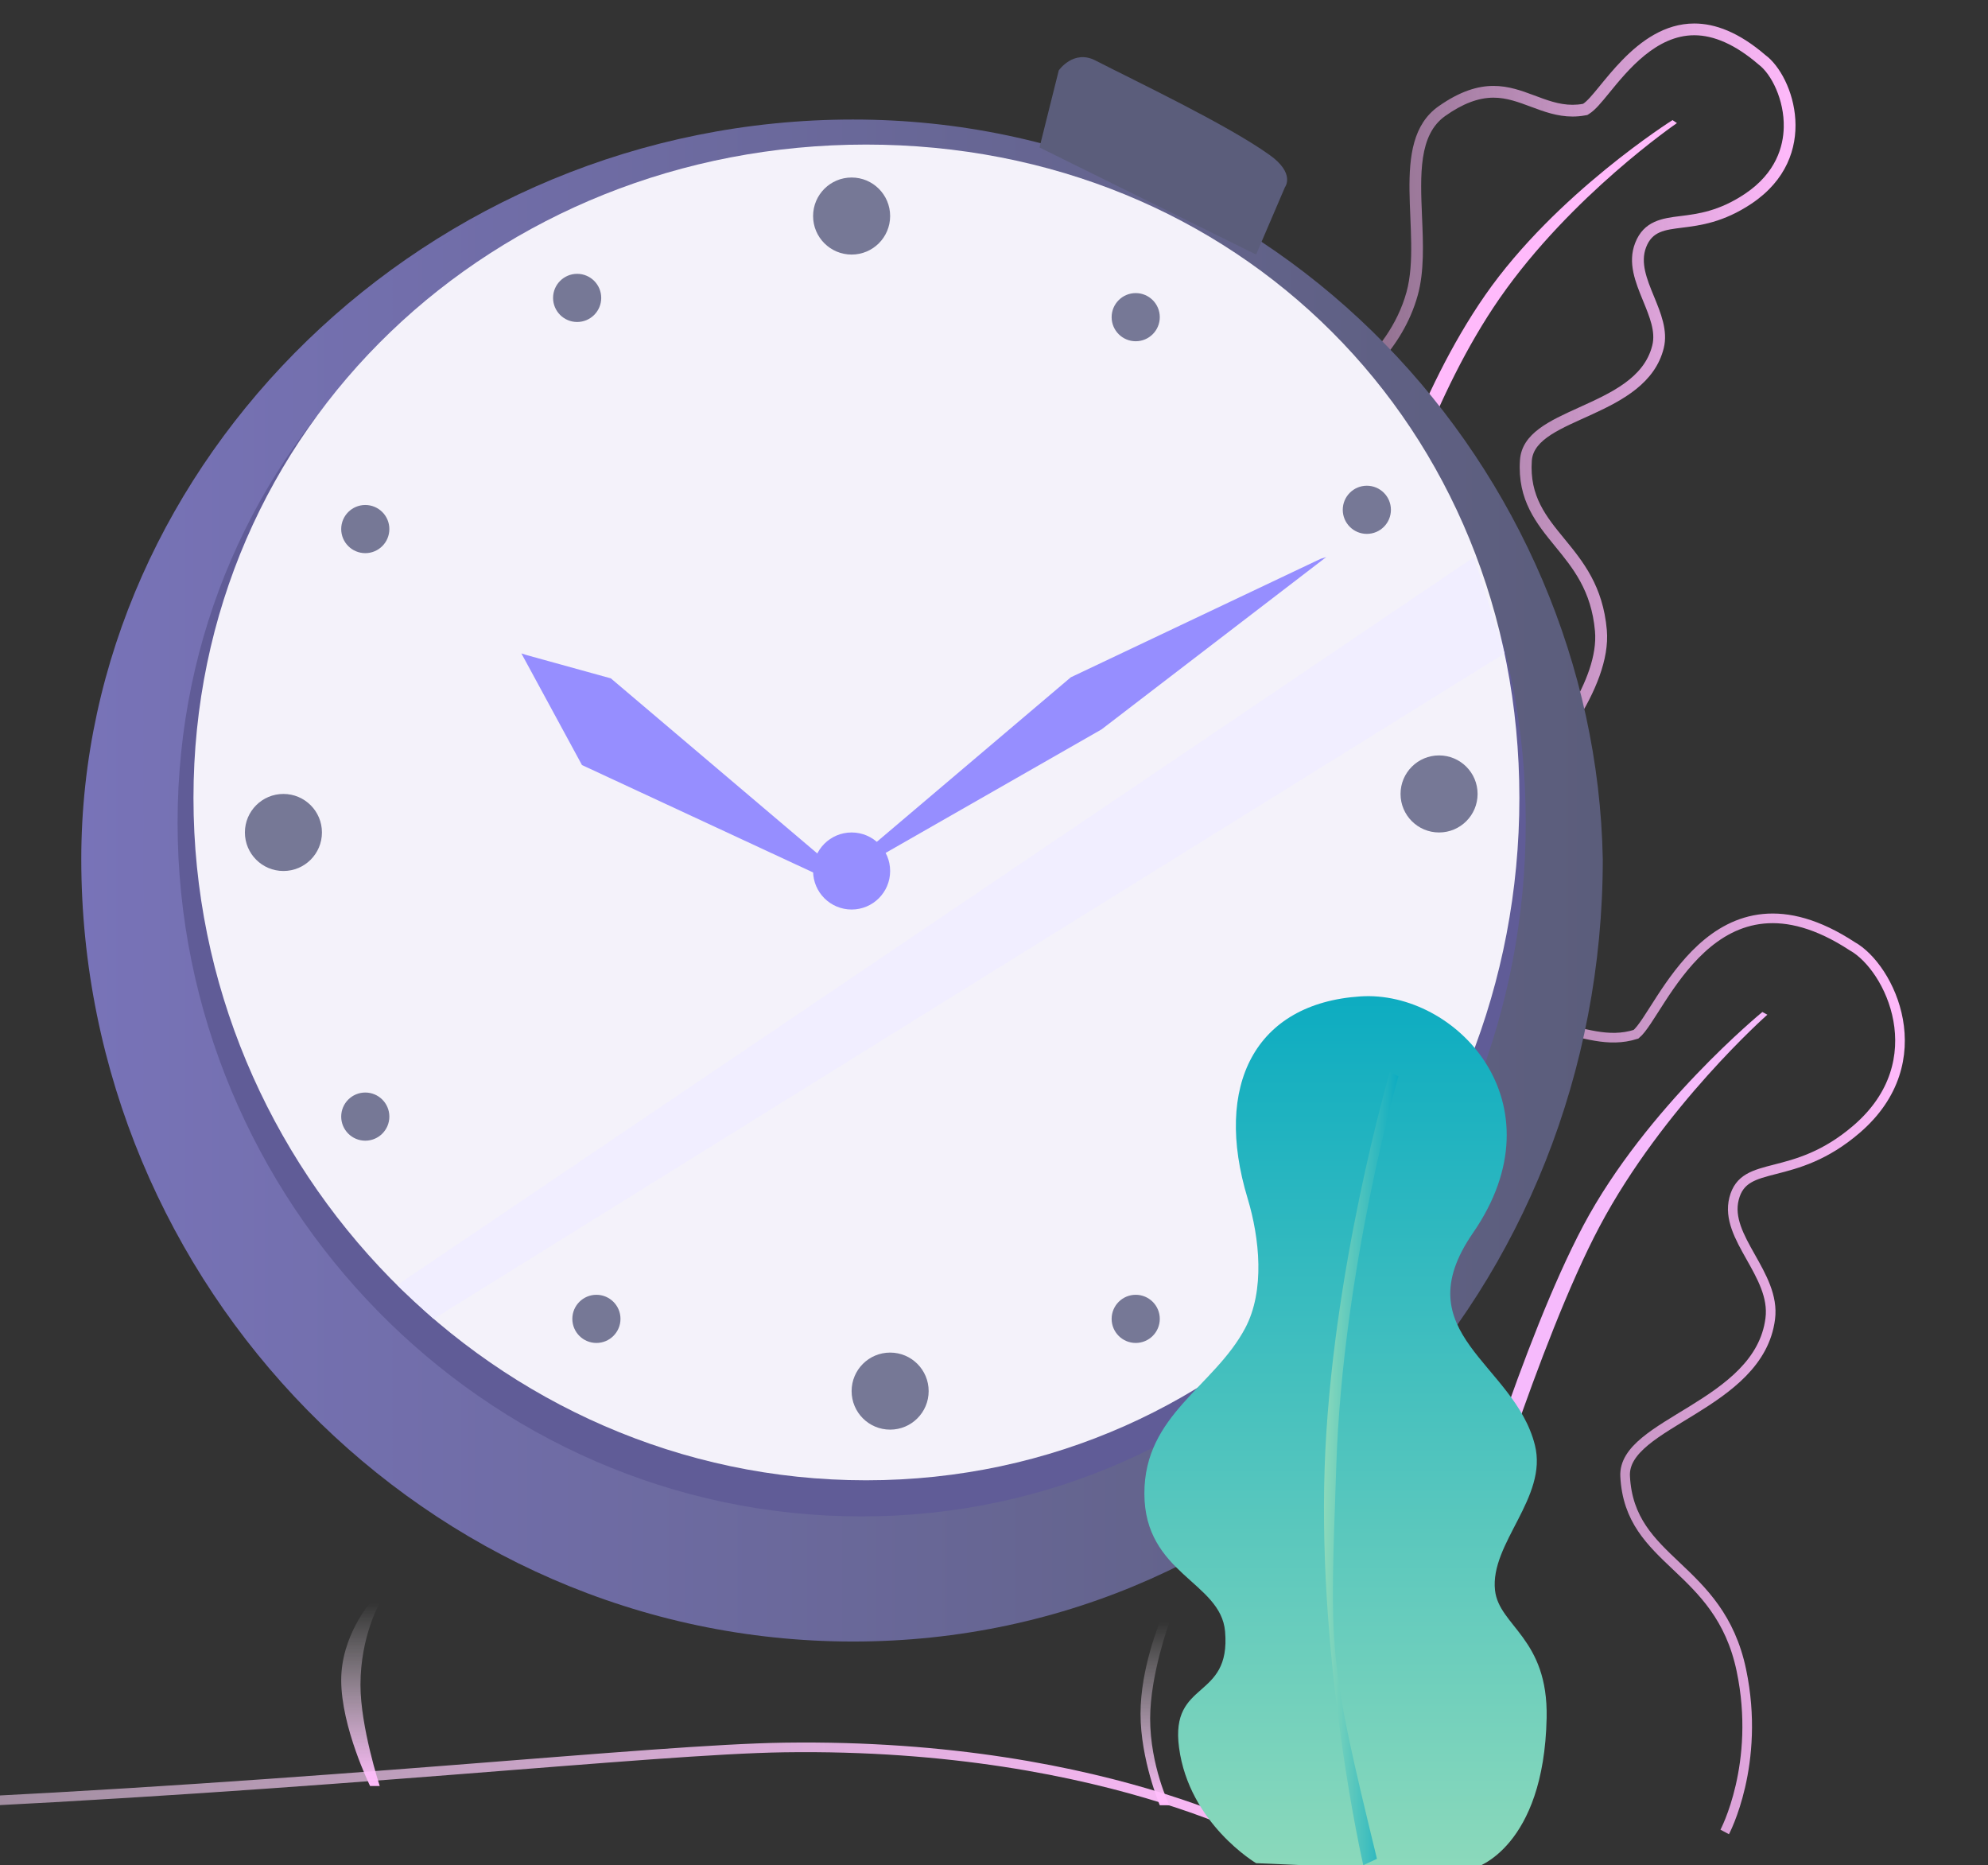<?xml version="1.0" encoding="utf-8"?>
<!-- Generator: Adobe Illustrator 23.0.2, SVG Export Plug-In . SVG Version: 6.00 Build 0)  -->
<svg version="1.1" xmlns="http://www.w3.org/2000/svg" xmlns:xlink="http://www.w3.org/1999/xlink" x="0px" y="0px"
	 viewBox="0 0 206.43 193.64" style="enable-background:new 0 0 206.43 193.64;" xml:space="preserve">
<rect x="0" y="0" width="206.43" height="193.64" fill="#333333" stroke="none"/>
<style type="text/css">
	.st0{display:none;opacity:0.349;enable-background:new    ;}
	.st1{display:inline;}
	.st2{fill:#F0EDFA;}
	.st3{display:none;opacity:0.38;enable-background:new    ;}
	.st4{fill:#EAE5FB;}
	.st5{enable-background:new    ;}
	.st6{fill:#F6BAFC;}
	.st7{fill-rule:evenodd;clip-rule:evenodd;fill:none;stroke:url(#SVGID_1_);stroke-miterlimit:100;}
	.st8{fill:#FFBAFB;}
	.st9{fill:url(#SVGID_2_);}
	.st10{fill-rule:evenodd;clip-rule:evenodd;fill:none;stroke:url(#SVGID_3_);stroke-miterlimit:100;}
	.st11{fill:url(#SVGID_4_);}
	.st12{fill:url(#SVGID_5_);}
	.st13{fill:url(#SVGID_6_);}
	.st14{fill:#605C97;}
	.st15{fill:#F4F2FA;}
	.st16{fill:#F1EEFF;}
	.st17{fill:#5B5D7B;}
	.st18{fill:#767896;}
	.st19{fill:#968EFF;}
	.st20{fill:url(#SVGID_7_);}
	.st21{fill:url(#SVGID_8_);}
</style>
<g id="Rounded_Rectangle_1_copy_1_" class="st0">
	<g id="Rounded_Rectangle_1_copy" class="st1">
		<g>
			<path class="st2" d="M-212.57,117.93c0,29.32,0,42.5,0,42.5c0,18.23,14.77,33,33,33h348c18.23,0,33-14.77,33-33v-156
				C158.93,53.1-20.07,141.42-212.57,117.93z"/>
		</g>
	</g>
</g>
<g id="Rounded_Rectangle_1_copy_2_1_" class="st3">
	<g id="Rounded_Rectangle_1_copy_2" class="st1">
		<g>
			<path class="st4" d="M-5.07,193.43c74.43,1.58,172.5,0,172.5,0c18.23,0,33-14.77,33-33v-84C123.2,188.93-5.34,193.43-5.07,193.43
				z"/>
		</g>
	</g>
</g>
<g id="Shape_3_5_" class="st5">
	<g id="Shape_3">
		<g>
			<path class="st6" d="M183,105.07c0,0-12.05,9.86-18.59,22.17c-6.36,11.98-12.65,33.45-12.65,33.45l1.08,1.73
				c0,0,6.97-23.24,13.25-35.07c6.61-12.45,17.43-22,17.43-22L183,105.07z"/>
		</g>
	</g>
</g>
<g id="Shape_4_3_" class="st5">
	<linearGradient id="SVGID_1_" gradientUnits="userSpaceOnUse" x1="133.98" y1="142.646" x2="197.807" y2="142.646">
		<stop  offset="0" style="stop-color:#FFBAFB;stop-opacity:0.4"/>
		<stop  offset="1" style="stop-color:#FFBAFB"/>
	</linearGradient>
	<path class="st7" d="M179.09,190.2c0,0,3.77-7.05,1.73-16.79c-2.3-10.97-11.61-11.09-12.07-20.14
		c-0.28-5.56,13.92-7.28,15.07-16.36c0.59-4.61-4.8-8.4-3.76-12.46c1.08-4.21,6.14-1.54,12.74-7.23c8.17-7.04,3.45-16.8-0.47-18.98
		c-14.41-9.43-19.86,7.02-22.45,9.14c-5.87,1.87-10.29-4.61-18.32,2.67c-5.92,5.37-0.1,16.26-1.27,23.96
		c-1.33,8.74-15.87,38.26-15.87,38.26"/>
</g>
<g id="Shape_3_4_" class="st5">
	<g id="Shape_3_1_">
		<g>
			<path class="st8" d="M173.67,12.47c0,0-12.12,7.63-19.45,18.17c-7.13,10.25-10.79,23.28-10.79,23.28l1.53,0.29
				c0,0,3.74-13.15,10.79-23.28c7.41-10.65,18.38-18.15,18.38-18.15L173.67,12.47L173.67,12.47z"/>
		</g>
	</g>
</g>
<g id="Shape_4_2_" class="st5">
	<g id="Shape_4_1_">
		<g>
			<linearGradient id="SVGID_2_" gradientUnits="userSpaceOnUse" x1="137.422" y1="43.432" x2="186.441" y2="43.432">
				<stop  offset="0" style="stop-color:#FFBAFB;stop-opacity:0.4"/>
				<stop  offset="1" style="stop-color:#FFBAFB"/>
			</linearGradient>
			<path class="st9" d="M175.93,3.66c2.07,0,4.29,1,6.6,2.97l0.03,0.03l0.04,0.03c1.34,0.99,2.69,3.7,2.62,6.53
				c-0.04,1.95-0.78,4.73-4.02,6.9c-2.7,1.81-4.91,2.09-6.69,2.31c-1.88,0.23-3.82,0.48-4.72,2.8c-0.8,2.06,0.03,4.07,0.83,6.02
				c0.67,1.64,1.31,3.18,0.95,4.61c-0.84,3.39-4.29,4.94-7.62,6.45c-3.05,1.38-5.93,2.68-6.12,5.46c-0.28,4.15,1.72,6.59,3.65,8.95
				c1.85,2.26,3.77,4.6,4.14,8.81c0.44,5-4.55,11.46-7.71,15L139,41.35c2.05-1.35,6.63-4.94,8.22-10.71
				c0.68-2.47,0.56-5.35,0.44-8.14c-0.18-4.37-0.36-8.5,2.41-10.46c1.81-1.28,3.44-1.9,5.01-1.9c1.37,0,2.59,0.46,3.88,0.94
				c1.34,0.5,2.73,1.02,4.33,1.02c0.44,0,0.88-0.04,1.31-0.12l0.23-0.04l0.2-0.13c0.62-0.39,1.24-1.15,2.09-2.19
				C169.06,7.24,172,3.66,175.93,3.66 M175.93,2.44c-6.15,0-9.86,7.27-11.55,8.34c-0.37,0.07-0.74,0.1-1.09,0.1
				c-2.82,0-5.09-1.96-8.21-1.96c-1.61,0-3.45,0.53-5.71,2.12c-5.28,3.73-1.64,13.16-3.32,19.28c-1.91,6.95-8.62,10.57-8.62,10.57
				l20.18,41.78c3.24-3.42,9.77-11.15,9.24-17.26c-0.8-9.13-8.29-10.19-7.79-17.57c0.31-4.53,11.9-4.46,13.7-11.69
				c0.91-3.67-3.06-7.3-1.83-10.48c1.27-3.3,5.09-0.61,10.95-4.53c7.25-4.86,4.39-13.25,1.44-15.42
				C180.54,3.33,178.08,2.44,175.93,2.44L175.93,2.44z M157.6,82.66c-0.05,0.05-0.09,0.09-0.13,0.14L157.6,82.66L157.6,82.66
				L157.6,82.66z M157.47,82.8l-1.62,1.63C155.85,84.43,156.5,83.82,157.47,82.8L157.47,82.8z"/>
		</g>
	</g>
</g>
<g id="Shape_16_1_" class="st5">
	<linearGradient id="SVGID_3_" gradientUnits="userSpaceOnUse" x1="-159.593" y1="186.883" x2="134.692" y2="186.883">
		<stop  offset="0" style="stop-color:#FFFFFF;stop-opacity:0"/>
		<stop  offset="1" style="stop-color:#FFBAFB"/>
	</linearGradient>
	<path class="st10" d="M-159.58,191.93c0,0,82.12-1.51,149.01-4.5c44.66-1.99,78.19-5.8,92-6c34.5-0.5,53,11,53,11"/>
</g>
<g id="Shape_17_1_" class="st5">
	<g id="Shape_17">
		<g>
			<linearGradient id="SVGID_4_" gradientUnits="userSpaceOnUse" x1="119.928" y1="168.429" x2="119.928" y2="187.429">
				<stop  offset="0" style="stop-color:#FFFFFF;stop-opacity:0"/>
				<stop  offset="1" style="stop-color:#FFBAFB"/>
			</linearGradient>
			<path class="st11" d="M121.43,168.43h-1c0,0-2,4.75-2,9.5c0,4.75,2,9.5,2,9.5h1c0,0-2-4.09-2-9
				C119.43,173.85,121.43,168.43,121.43,168.43L121.43,168.43z"/>
		</g>
	</g>
</g>
<g id="Shape_17_copy_1_" class="st5">
	<g id="Shape_17_copy">
		<g>
			<linearGradient id="SVGID_5_" gradientUnits="userSpaceOnUse" x1="37.428" y1="166.429" x2="37.428" y2="185.429">
				<stop  offset="0" style="stop-color:#FFFFFF;stop-opacity:0"/>
				<stop  offset="1" style="stop-color:#FFBAFB"/>
			</linearGradient>
			<path class="st12" d="M39.43,166.43h-1c0,0-3,3.42-3,8c0,4.91,3,11,3,11h1c0,0-2-6.11-2-10.5
				C37.43,169.87,39.43,166.43,39.43,166.43L39.43,166.43z"/>
		</g>
	</g>
</g>
<g id="Ellipse_1_copy_2_1_" class="st5">
	<g id="Ellipse_1_copy_2">
		<g>
			<linearGradient id="SVGID_6_" gradientUnits="userSpaceOnUse" x1="8.433" y1="91.426" x2="166.424" y2="91.426">
				<stop  offset="0" style="stop-color:#7873B8"/>
				<stop  offset="1" style="stop-color:#5B5D7B"/>
			</linearGradient>
			<path class="st13" d="M88.58,12.41c-44.26,0-80.14,35.56-80.14,76.79c0,44.23,35.88,81.23,80.14,81.23
				c44.26,0,77.85-37,77.85-81.23C165.67,48.98,132.84,12.41,88.58,12.41z"/>
		</g>
	</g>
</g>
<g id="Ellipse_1_copy_1_" class="st5">
	<g id="Ellipse_1_copy">
		<g>
			<path class="st14" d="M89.45,16.41c-39.22,0-71.01,29.76-71.01,68.99s31.79,72.04,71.01,72.04c39.22,0,68.98-32.81,68.98-72.04
				S128.66,16.41,89.45,16.41z"/>
		</g>
	</g>
</g>
<g id="Ellipse_1_1_" class="st5">
	<g id="Ellipse_1">
		<g>
			<path class="st15" d="M89.93,15.01c-38.57,0-69.84,29.27-69.84,67.84c0,38.57,31.27,70.84,69.84,70.84s67.84-32.27,67.84-70.84
				C157.77,44.28,128.5,15.01,89.93,15.01z"/>
		</g>
	</g>
	<polygon class="st16" points="153.06,57.84 41.24,133.42 45.03,136.93 156.23,67.84 	"/>
</g>
<g id="Shape_1_3_" class="st5">
	<g id="Shape_1">
		<g>
			<path class="st17" d="M131.82,16.08c-4.4-3.15-13.95-7.68-18.07-9.8c-2.28-1.18-3.81,1.03-3.81,1.03l-2,8l22.49,11.12l3-7
				C133.43,19.43,134.54,18.01,131.82,16.08z"/>
		</g>
	</g>
</g>
<g id="Ellipse_2_1_" class="st5">
	<g id="Ellipse_2">
		<g>
			<path class="st18" d="M29.43,82.43c-2.21,0-4,1.79-4,4c0,2.21,1.79,4,4,4c2.21,0,4-1.79,4-4C33.43,84.22,31.64,82.43,29.43,82.43
				z"/>
		</g>
	</g>
</g>
<g id="Ellipse_2_copy_1_" class="st5">
	<g id="Ellipse_2_copy">
		<g>
			<circle class="st18" cx="149.43" cy="82.43" r="4"/>
		</g>
	</g>
</g>
<g id="Ellipse_2_copy_2_1_" class="st5">
	<g id="Ellipse_2_copy_2">
		<g>
			<path class="st18" d="M88.43,18.43c-2.21,0-4,1.79-4,4c0,2.21,1.79,4,4,4c2.21,0,4-1.79,4-4C92.43,20.22,90.64,18.43,88.43,18.43
				z"/>
		</g>
	</g>
</g>
<g id="Ellipse_2_copy_4_1_" class="st5">
	<g id="Ellipse_2_copy_4">
		<g>
			<path class="st18" d="M92.43,140.43c-2.21,0-4,1.79-4,4c0,2.21,1.79,4,4,4c2.21,0,4-1.79,4-4
				C96.43,142.22,94.64,140.43,92.43,140.43z"/>
		</g>
	</g>
</g>
<g id="Ellipse_2_copy_5_1_" class="st5">
	<g id="Ellipse_2_copy_5">
		<g>
			<path class="st18" d="M117.93,134.43c-1.38,0-2.5,1.12-2.5,2.5c0,1.38,1.12,2.5,2.5,2.5c1.38,0,2.5-1.12,2.5-2.5
				C120.43,135.55,119.31,134.43,117.93,134.43z"/>
		</g>
	</g>
</g>
<g id="Ellipse_2_copy_6_1_" class="st5">
	<g id="Ellipse_2_copy_6">
		<g>
			<path class="st18" d="M139.93,107.43c-1.38,0-2.5,1.12-2.5,2.5c0,1.38,1.12,2.5,2.5,2.5s2.5-1.12,2.5-2.5
				C142.43,108.55,141.31,107.43,139.93,107.43z"/>
		</g>
	</g>
</g>
<g id="Ellipse_2_copy_7_1_" class="st5">
	<g id="Ellipse_2_copy_7">
		<g>
			<path class="st18" d="M141.93,50.43c-1.38,0-2.5,1.12-2.5,2.5c0,1.38,1.12,2.5,2.5,2.5c1.38,0,2.5-1.12,2.5-2.5
				C144.43,51.55,143.31,50.43,141.93,50.43z"/>
		</g>
	</g>
</g>
<g id="Ellipse_2_copy_8_1_" class="st5">
	<g id="Ellipse_2_copy_8">
		<g>
			<path class="st18" d="M117.93,30.43c-1.38,0-2.5,1.12-2.5,2.5c0,1.38,1.12,2.5,2.5,2.5c1.38,0,2.5-1.12,2.5-2.5
				C120.43,31.55,119.31,30.43,117.93,30.43z"/>
		</g>
	</g>
</g>
<g id="Ellipse_2_copy_9_1_" class="st5">
	<g id="Ellipse_2_copy_9">
		<g>
			<path class="st18" d="M59.93,28.43c-1.38,0-2.5,1.12-2.5,2.5c0,1.38,1.12,2.5,2.5,2.5s2.5-1.12,2.5-2.5
				C62.43,29.55,61.31,28.43,59.93,28.43z"/>
		</g>
	</g>
</g>
<g id="Ellipse_2_copy_10_1_" class="st5">
	<g id="Ellipse_2_copy_10">
		<g>
			<path class="st18" d="M37.93,52.43c-1.38,0-2.5,1.12-2.5,2.5c0,1.38,1.12,2.5,2.5,2.5c1.38,0,2.5-1.12,2.5-2.5
				C40.43,53.55,39.31,52.43,37.93,52.43z"/>
		</g>
	</g>
</g>
<g id="Ellipse_2_copy_11_1_" class="st5">
	<g id="Ellipse_2_copy_11">
		<g>
			<path class="st18" d="M37.93,113.43c-1.38,0-2.5,1.12-2.5,2.5c0,1.38,1.12,2.5,2.5,2.5c1.38,0,2.5-1.12,2.5-2.5
				C40.43,114.55,39.31,113.43,37.93,113.43z"/>
		</g>
	</g>
</g>
<g id="Ellipse_2_copy_12_1_" class="st5">
	<g id="Ellipse_2_copy_12">
		<g>
			<path class="st18" d="M61.93,134.43c-1.38,0-2.5,1.12-2.5,2.5c0,1.38,1.12,2.5,2.5,2.5s2.5-1.12,2.5-2.5
				C64.43,135.55,63.31,134.43,61.93,134.43z"/>
		</g>
	</g>
</g>
<g id="Shape_2_3_" class="st5">
	<g id="Shape_2">
		<g>
			<polygon class="st19" points="137.15,58.01 111.19,70.32 89.15,89.01 89.71,89.84 114.38,75.73 137.71,57.84 			"/>
		</g>
	</g>
</g>
<g id="Shape_3_3_" class="st5">
	<g id="Shape_3_2_">
		<g>
			<polygon class="st19" points="63.43,70.43 54.71,68.02 54.14,67.84 60.43,79.43 87.14,91.84 87.71,91.02 			"/>
		</g>
	</g>
</g>
<g id="Ellipse_2_copy_3_1_" class="st5">
	<g id="Ellipse_2_copy_3">
		<g>
			<path class="st19" d="M88.43,86.43c-2.21,0-4,1.79-4,4c0,2.21,1.79,4,4,4c2.21,0,4-1.79,4-4C92.43,88.22,90.64,86.43,88.43,86.43
				z"/>
		</g>
	</g>
</g>
<g id="Shape_2_2_" class="st5">
	<g id="Shape_2_1_">
		<g>
			<linearGradient id="SVGID_7_" gradientUnits="userSpaceOnUse" x1="139.715" y1="193.979" x2="139.715" y2="103.416">
				<stop  offset="0" style="stop-color:#8BD9BB"/>
				<stop  offset="1" style="stop-color:#0DACC1"/>
			</linearGradient>
			<path class="st20" d="M155.24,165.11c-0.54-4.87,5.51-9.63,4.14-15.08c-2.14-8.52-13.66-11.54-6.43-22.02
				c9.31-13.49-1.78-25.21-11.69-24.56c-10.94,0.72-15.27,9.22-11.71,20.97c1.24,4.11,1.82,9.57-0.25,13.47
				c-3.24,6.1-10.47,8.98-10.47,17.16c0,8.37,7.94,9.15,8.38,14.34c0.62,7.19-5.73,4.95-4.78,12.05c1.05,7.89,8,12,8,12l12.74,0.55
				l10.05-0.09c0,0,7.1-2.06,7.38-15.54C160.77,170.05,155.65,168.83,155.24,165.11z"/>
		</g>
	</g>
</g>
<g id="Shape_1_2_" class="st5">
	<g id="Shape_1_1_">
		<g>
			
				<linearGradient id="SVGID_8_" gradientUnits="userSpaceOnUse" x1="137.48" y1="153.467" x2="145.209" y2="153.467" gradientTransform="matrix(1 0 0 1 0 -1)">
				<stop  offset="0" style="stop-color:#8BD9BB"/>
				<stop  offset="1" style="stop-color:#0DACC1"/>
			</linearGradient>
			<path class="st21" d="M138.76,152.12c0.69-20.51,6.45-40.37,6.45-40.37l-0.89-0.45c0,0-6.09,20.72-6.77,41.07
				c-0.7,20.82,4.01,41.28,4.01,41.28l1.42-0.66C137.83,171.84,138.1,171.78,138.76,152.12z"/>
		</g>
	</g>
</g>
</svg>
